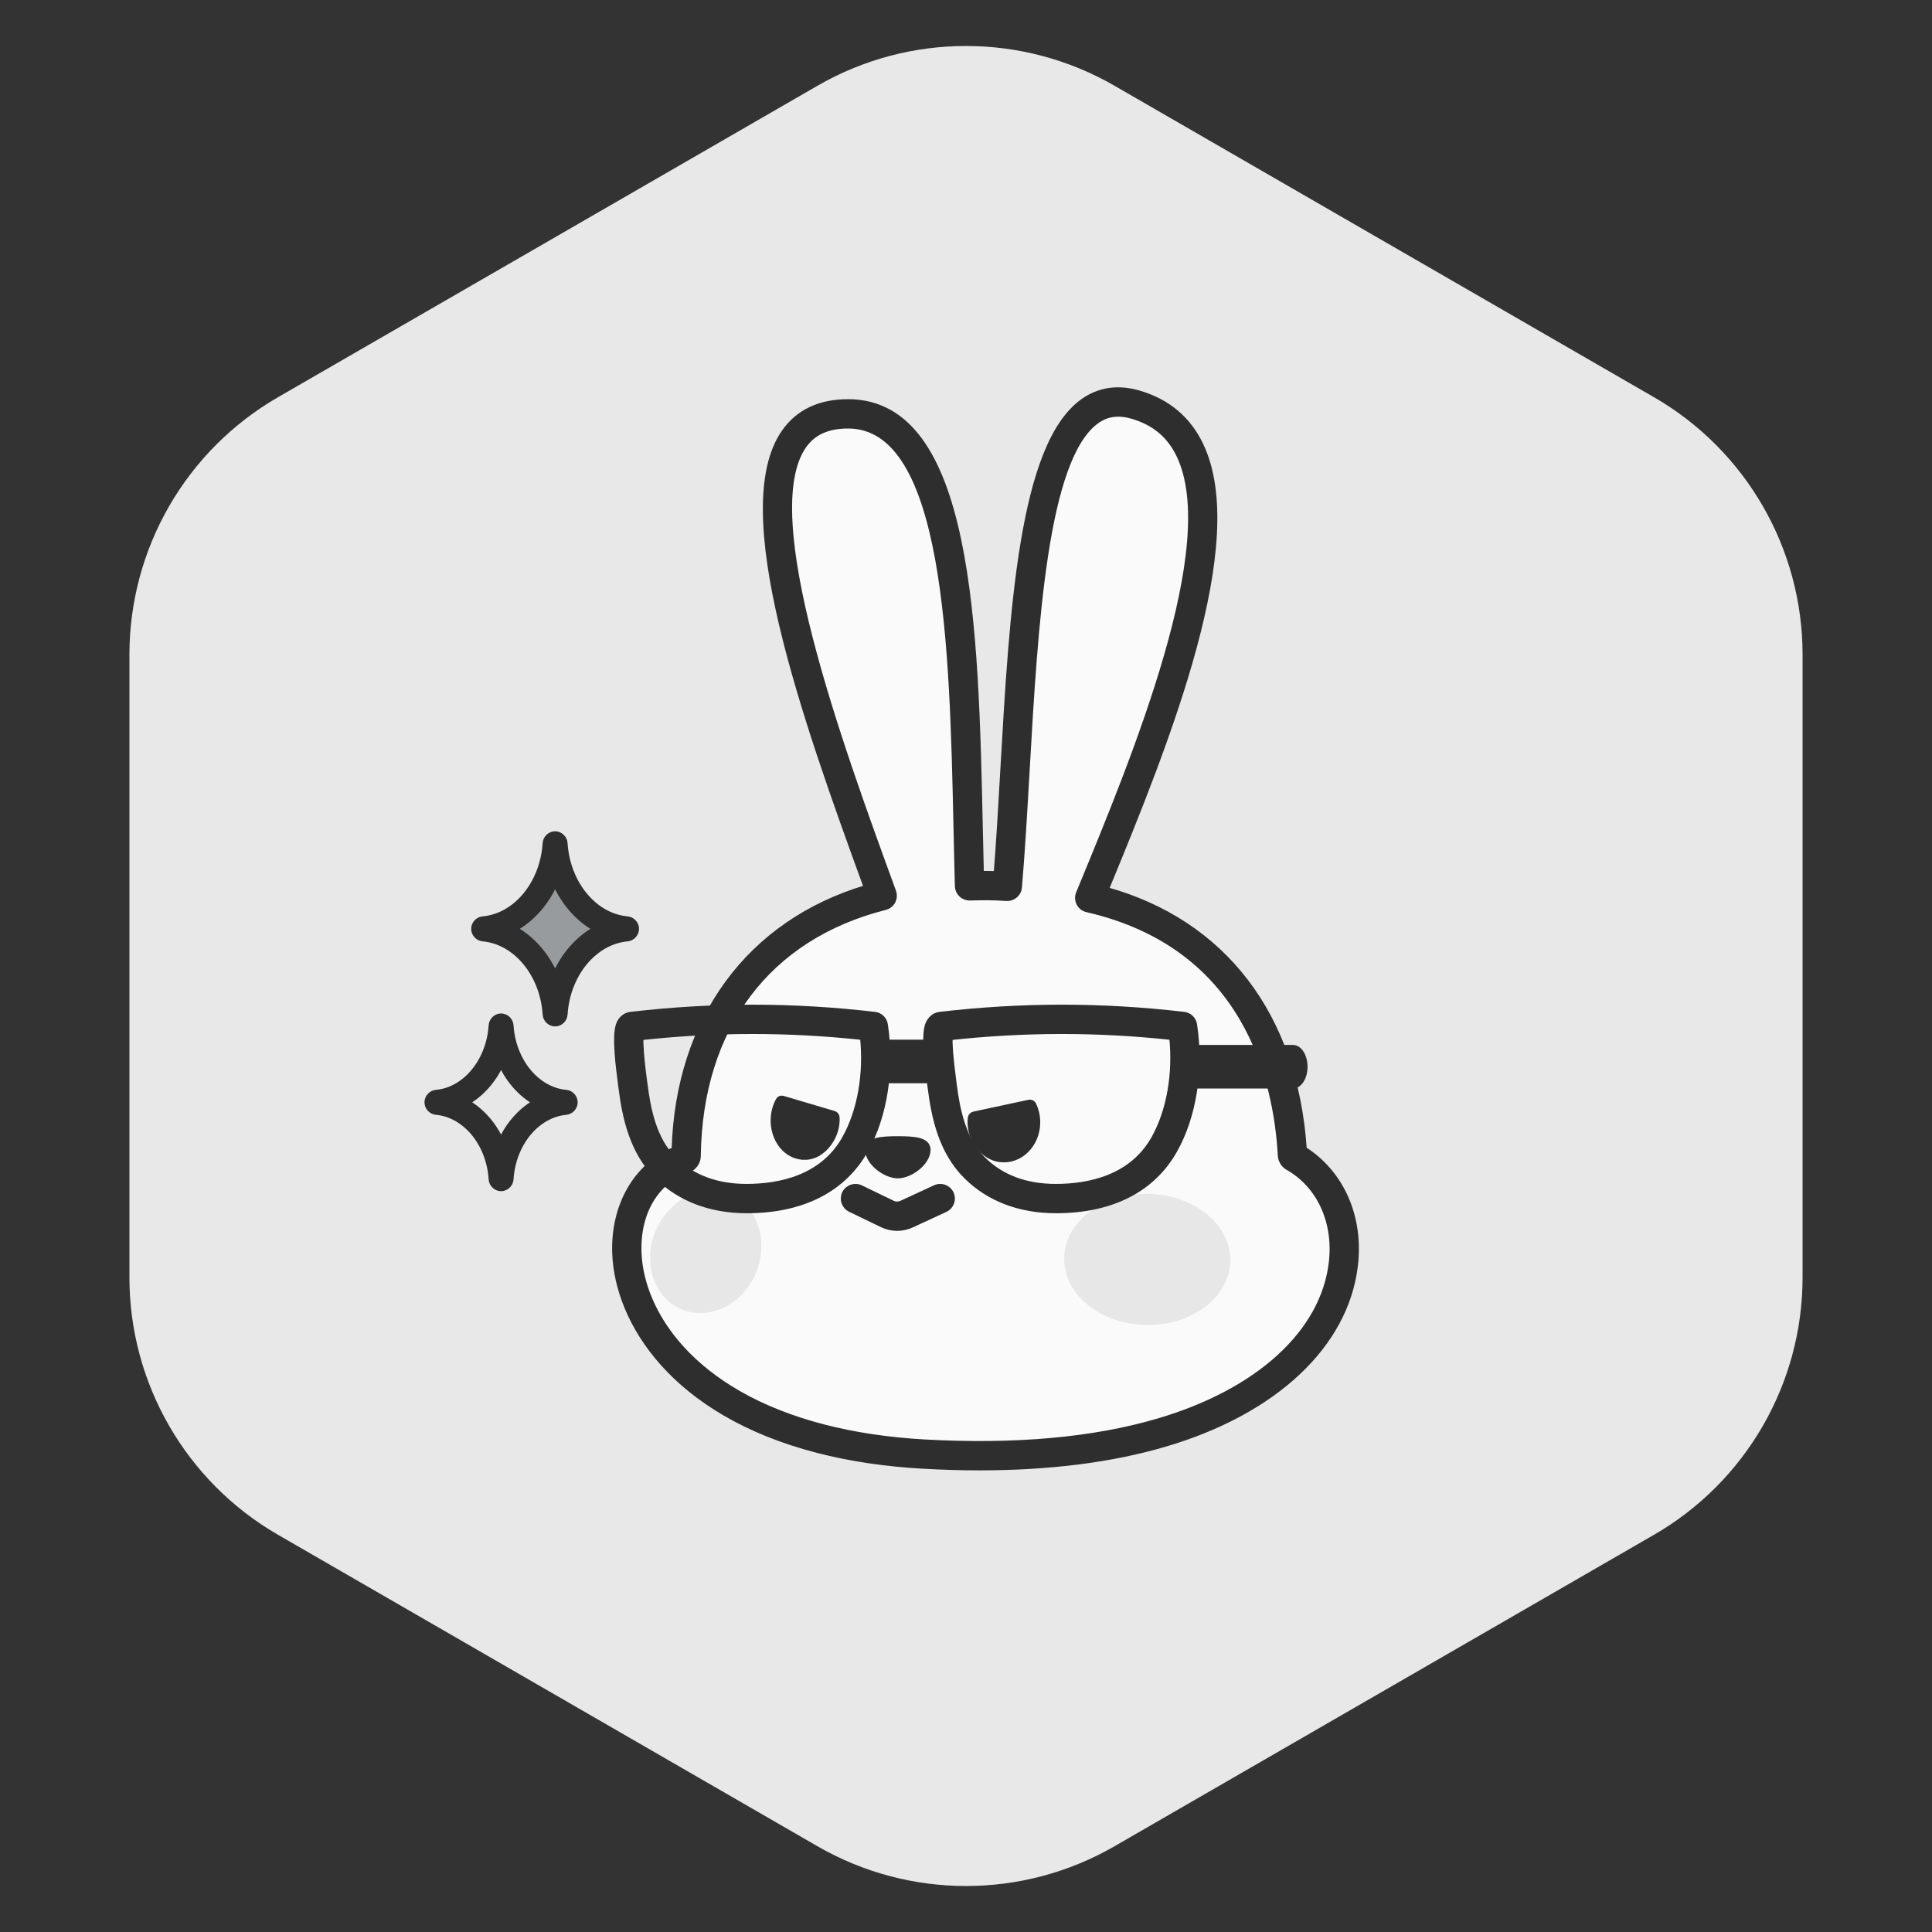 <?xml version="1.0" encoding="UTF-8"?>
<svg width="104px" height="104px" viewBox="0 0 104 104" version="1.1" xmlns="http://www.w3.org/2000/svg" xmlns:xlink="http://www.w3.org/1999/xlink">
    <rect x="0" y="0" width="104" height="104" fill="#333333" stroke="none"/>
    <title>ssl_badge_2_deactive</title>
    <defs>
        <polygon id="path-1" points="0 0 42 0 42 60 0 60"></polygon>
    </defs>
    <g id="ssl_badge_2_deactive" stroke="none" stroke-width="1" fill="none" fill-rule="evenodd">
        <g id="Group-45">
            <g id="Group-37" fill="#E8E8E8">
                <path d="M60,4.619 L89.033,21.381 C93.984,24.239 97.033,29.521 97.033,35.238 L97.033,68.762 C97.033,74.479 93.984,79.761 89.033,82.619 L60,99.381 C55.05,102.239 48.95,102.239 44,99.381 L14.967,82.619 C10.016,79.761 6.967,74.479 6.967,68.762 L6.967,35.238 C6.967,29.521 10.016,24.239 14.967,21.381 L44,4.619 C48.95,1.761 55.05,1.761 60,4.619 Z" id="Mask-Copy-3"></path>
            </g>
            <g id="Group-36" opacity="0.8" transform="translate(23, 20)">
                <path d="M24.208,36.062 L25.373,36.105 C25.373,36.105 24.626,42.933 23.533,42.933 C23.533,42.933 24.347,38.473 24.208,36.062" id="Fill-1" fill="#FFFFFF"></path>
                <path d="M24.488,28.216 C20.58,17.51 15.035,2.271 22.657,2.278 C29.241,2.287 28.883,16.699 29.191,27.686 C30.059,27.664 30.489,27.664 31.225,27.714 C32.148,16.867 31.712,-0.08 38.122,1.781 C45.717,3.979 39.607,18.779 35.66,28.332 C42.989,30.016 46.223,35.707 46.571,42.165 C46.576,42.216 46.602,42.262 46.648,42.287 C51.205,44.875 50.77,53.825 39.505,57.123 C36.215,58.091 32.005,58.571 26.723,58.274 C24.659,58.157 22.825,57.87 21.2,57.451 C9.194,54.367 8.709,44.138 13.807,42.384 C13.884,42.359 13.935,42.297 13.935,42.221 C14.015,35.988 17.086,30.085 24.488,28.216" id="Fill-3" fill="#FFFFFF"></path>
                <g id="Group-7" transform="translate(9.101, 0)">
                    <mask id="mask-2" fill="white">
                        <use xlink:href="#path-1"></use>
                    </mask>
                    <g id="Clip-6"></g>
                    <path d="M13.551,2.917 C12.453,2.917 11.672,3.27 11.163,3.998 C8.578,7.697 13.037,19.913 15.988,27.997 C16.049,28.167 16.037,28.356 15.952,28.516 C15.868,28.675 15.719,28.793 15.543,28.836 C9.231,30.43 5.561,35.311 5.473,42.228 C5.473,42.569 5.245,42.879 4.907,42.991 C3.204,43.577 2.196,45.284 2.282,47.443 C2.409,50.625 5.098,54.992 12.258,56.831 C13.896,57.254 15.713,57.526 17.658,57.636 C22.525,57.907 26.752,57.531 30.225,56.511 C35.645,54.923 39.142,51.728 39.579,47.962 C39.834,45.771 38.934,43.809 37.232,42.843 C37.01,42.721 36.86,42.487 36.835,42.224 C36.611,38.095 34.963,30.919 26.416,28.955 C26.233,28.913 26.077,28.793 25.991,28.625 C25.905,28.458 25.897,28.262 25.969,28.088 C29.051,20.628 33.709,9.357 31.372,4.498 C30.858,3.427 30.031,2.739 28.844,2.395 C28.107,2.183 27.484,2.265 26.941,2.651 C24.137,4.636 23.623,13.619 23.171,21.543 C23.044,23.751 22.925,25.836 22.76,27.768 C22.731,28.115 22.426,28.368 22.081,28.351 C21.375,28.304 20.968,28.303 20.106,28.325 L20.089,28.325 C19.745,28.325 19.461,28.051 19.451,27.704 C19.422,26.688 19.4,25.642 19.377,24.581 C19.167,14.932 18.906,2.924 13.555,2.917 L13.551,2.917 Z M20.633,59 C19.646,59 18.63,58.971 17.586,58.912 C15.558,58.798 13.658,58.514 11.94,58.07 C4.101,56.057 1.151,51.114 1.006,47.494 C0.903,44.911 2.149,42.75 4.202,41.893 C4.405,34.87 8.24,29.66 14.55,27.784 C11.193,18.578 7.219,7.41 10.117,3.265 C10.872,2.185 12.027,1.638 13.551,1.638 L13.557,1.638 C20.156,1.647 20.42,13.817 20.654,24.553 C20.672,25.392 20.69,26.221 20.711,27.034 C21.012,27.031 21.269,27.033 21.538,27.042 C21.676,25.301 21.783,23.434 21.895,21.47 C22.387,12.856 22.896,3.949 26.204,1.606 C27.073,0.99 28.081,0.842 29.199,1.168 C30.732,1.611 31.852,2.546 32.523,3.944 C35.035,9.168 30.757,19.835 27.431,27.893 C33.76,29.641 37.62,34.688 38.093,41.869 C40.101,43.138 41.151,45.5 40.847,48.109 C40.35,52.402 36.513,56.002 30.584,57.737 C27.724,58.577 24.386,59 20.633,59 L20.633,59 Z" id="Fill-5" stroke="#000000" stroke-width="0.3" fill="#000000" mask="url(#mask-2)"></path>
                </g>
                <path d="M26.941,41.891 C26.941,41.367 26.219,41.312 25.331,41.312 C24.443,41.312 23.722,41.367 23.722,41.891 C23.722,42.587 24.663,43.28 25.331,43.28 C26,43.28 26.941,42.587 26.941,41.891" id="Fill-8" stroke="#000000" stroke-width="0.3" fill="#000000"></path>
                <path d="M25.294,46.108 C25.024,46.108 24.752,46.048 24.5,45.929 L22.772,45.094 C22.454,44.942 22.32,44.559 22.474,44.241 C22.627,43.924 23.01,43.791 23.327,43.943 L25.049,44.775 C25.201,44.847 25.384,44.847 25.542,44.773 L27.345,43.939 C27.665,43.791 28.045,43.931 28.193,44.251 C28.341,44.572 28.201,44.951 27.881,45.099 L26.082,45.932 C25.833,46.049 25.564,46.108 25.294,46.108" id="Fill-10" stroke="#000000" stroke-width="0.3" fill="#000000"></path>
                <path d="M32.846,40.411 C32.846,41.597 31.922,42.542 30.832,42.407 C30.27,42.337 29.774,41.944 29.487,41.403 C29.26,40.974 29.206,40.566 29.245,40.19 C29.255,40.086 29.33,40.007 29.421,39.986 L32.396,39.348 C32.489,39.327 32.586,39.371 32.63,39.463 C32.766,39.746 32.846,40.068 32.846,40.411" id="Fill-12" stroke="#000000" stroke-width="0.3" fill="#000000"></path>
                <path d="M19.13,39.134 L21.894,39.952 C21.979,39.977 22.044,40.061 22.047,40.164 C22.06,40.545 21.982,40.951 21.737,41.368 C21.431,41.888 20.938,42.249 20.405,42.282 C19.371,42.348 18.564,41.351 18.638,40.169 C18.661,39.827 18.756,39.51 18.903,39.237 C18.95,39.148 19.045,39.109 19.13,39.134" id="Fill-14" stroke="#000000" stroke-width="0.3" fill="#000000"></path>
                <path d="M17.986,47.065 C17.986,45.237 16.635,43.957 15.036,44.103 C13.503,44.243 12.179,45.658 12.012,47.352 C11.836,49.147 13.001,50.682 14.697,50.682 C16.477,50.682 17.986,49.01 17.986,47.065" id="Fill-16" fill="#E7E7E7"></path>
                <path d="M43.231,47.823 C43.231,45.955 41.366,44.384 38.994,44.268 C36.543,44.148 34.404,45.619 34.288,47.6 C34.17,49.634 36.225,51.323 38.797,51.323 C41.28,51.323 43.231,49.736 43.231,47.823" id="Fill-18" fill="#E7E7E7"></path>
                <path d="M3.984,35.23 C4.123,37.416 5.588,39.161 7.424,39.326 C7.439,39.327 7.439,39.35 7.424,39.351 C5.588,39.516 4.123,41.261 3.984,43.447 C3.983,43.465 3.964,43.465 3.962,43.447 C3.824,41.261 2.358,39.516 0.522,39.351 C0.507,39.35 0.507,39.327 0.522,39.326 C2.358,39.161 3.824,37.416 3.962,35.23 C3.964,35.212 3.983,35.212 3.984,35.23" id="Fill-20" fill="#E7E7E7"></path>
                <path d="M2.134,39.337 C2.916,39.787 3.559,40.512 3.973,41.409 C4.388,40.514 5.031,39.789 5.816,39.338 C5.03,38.886 4.387,38.162 3.973,37.265 C3.559,38.162 2.917,38.886 2.134,39.337 M3.973,43.972 L3.964,43.972 C3.692,43.967 3.462,43.737 3.452,43.466 C3.331,41.559 2.052,40.003 0.476,39.86 C0.208,39.837 -0.006,39.597 0,39.328 C0.005,39.066 0.218,38.838 0.479,38.816 C2.051,38.675 3.331,37.119 3.453,35.198 C3.47,34.932 3.698,34.71 3.964,34.705 C3.967,34.705 3.97,34.705 3.973,34.705 C4.241,34.705 4.475,34.927 4.494,35.195 L4.494,35.198 C4.615,37.119 5.896,38.675 7.471,38.817 C7.73,38.84 7.942,39.067 7.947,39.328 C7.953,39.589 7.748,39.827 7.488,39.859 C5.895,40.003 4.615,41.559 4.494,43.479 C4.477,43.75 4.242,43.972 3.973,43.972" id="Fill-22" stroke="#000000" stroke-width="0.3" fill="#000000"></path>
                <path d="M6.893,25.424 C7.047,27.859 8.681,29.803 10.726,29.986 C10.743,29.988 10.743,30.013 10.726,30.015 C8.681,30.198 7.047,32.143 6.893,34.578 C6.892,34.598 6.87,34.598 6.869,34.578 C6.715,32.143 5.082,30.198 3.036,30.015 C3.02,30.013 3.02,29.988 3.036,29.986 C5.082,29.803 6.715,27.859 6.869,25.424 C6.87,25.404 6.892,25.404 6.893,25.424" id="Fill-24" fill="#84888B"></path>
                <path d="M4.687,29.999 C5.629,30.517 6.406,31.396 6.882,32.48 C7.357,31.397 8.134,30.518 9.078,30 C8.133,29.481 7.357,28.604 6.882,27.521 C6.406,28.604 5.63,29.481 4.687,29.999 M6.882,35.104 C6.611,35.104 6.376,34.88 6.36,34.61 C6.223,32.441 4.774,30.684 2.99,30.524 C2.723,30.501 2.508,30.259 2.513,29.991 C2.518,29.727 2.734,29.496 2.998,29.477 C4.774,29.317 6.223,27.56 6.36,25.391 C6.376,25.122 6.612,24.897 6.882,24.897 C7.15,24.897 7.386,25.122 7.403,25.391 C7.54,27.56 8.988,29.317 10.772,29.478 C11.032,29.5 11.245,29.73 11.25,29.991 C11.254,30.255 11.045,30.494 10.782,30.524 C8.988,30.684 7.54,32.441 7.403,34.61 C7.386,34.88 7.15,35.104 6.882,35.104" id="Fill-26" stroke="#000000" stroke-width="0.3" fill="#000000"></path>
                <path d="M11.485,35.844 C11.474,36.159 11.499,36.836 11.69,38.252 L11.708,38.378 C11.885,39.777 12.208,41.347 13.265,42.403 C14.246,43.383 15.566,43.88 17.189,43.88 C18.934,43.88 21.266,43.431 22.47,41.293 C23.299,39.825 23.652,37.814 23.444,35.833 C19.425,35.4 15.504,35.402 11.485,35.844 M17.189,45.159 C15.243,45.159 13.574,44.519 12.362,43.307 C11.033,41.979 10.645,40.153 10.44,38.54 L10.425,38.424 C10.053,35.683 10.224,35.196 10.447,34.907 C10.573,34.744 10.75,34.642 10.948,34.618 C15.371,34.104 19.667,34.104 24.087,34.618 C24.373,34.651 24.601,34.871 24.644,35.157 C25.011,37.563 24.614,40.092 23.584,41.921 C22.389,44.039 20.178,45.159 17.189,45.159" id="Fill-28" stroke="#000000" stroke-width="0.3" fill="#000000"></path>
                <path d="M28.128,35.844 C28.117,36.161 28.143,36.833 28.334,38.243 L28.352,38.38 C28.529,39.777 28.853,41.347 29.909,42.403 C30.89,43.383 32.21,43.88 33.833,43.88 C35.577,43.88 37.91,43.431 39.115,41.293 C39.943,39.824 40.297,37.813 40.089,35.833 C36.07,35.4 32.148,35.402 28.128,35.844 M33.833,45.159 C31.888,45.159 30.218,44.519 29.007,43.307 C27.677,41.979 27.289,40.153 27.084,38.54 L27.068,38.414 C26.699,35.676 26.86,35.206 27.092,34.907 C27.217,34.744 27.395,34.642 27.591,34.618 C32.014,34.104 36.311,34.103 40.732,34.618 C41.018,34.651 41.245,34.871 41.289,35.157 C41.656,37.563 41.259,40.092 40.227,41.921 C39.034,44.039 36.823,45.159 33.833,45.159" id="Fill-30" stroke="#000000" stroke-width="0.3" fill="#000000"></path>
                <line x1="24.342" y1="37.139" x2="27.42" y2="37.139" id="Fill-32" fill="#221815"></line>
                <path d="M27.42,38.162 L24.342,38.162 C24,38.162 23.721,37.704 23.721,37.139 C23.721,36.574 24,36.115 24.342,36.115 L27.42,36.115 C27.762,36.115 28.039,36.574 28.039,37.139 C28.039,37.704 27.762,38.162 27.42,38.162" id="Fill-34" stroke="#000000" stroke-width="0.3" fill="#000000"></path>
                <path d="M46.598,38.446 L40.925,38.446 C40.574,38.446 40.289,37.988 40.289,37.423 C40.289,36.858 40.574,36.399 40.925,36.399 L46.598,36.399 C46.95,36.399 47.235,36.858 47.235,37.423 C47.235,37.988 46.95,38.446 46.598,38.446" id="Fill-36" stroke="#000000" stroke-width="0.3" fill="#000000"></path>
            </g>
        </g>
    </g>
</svg>